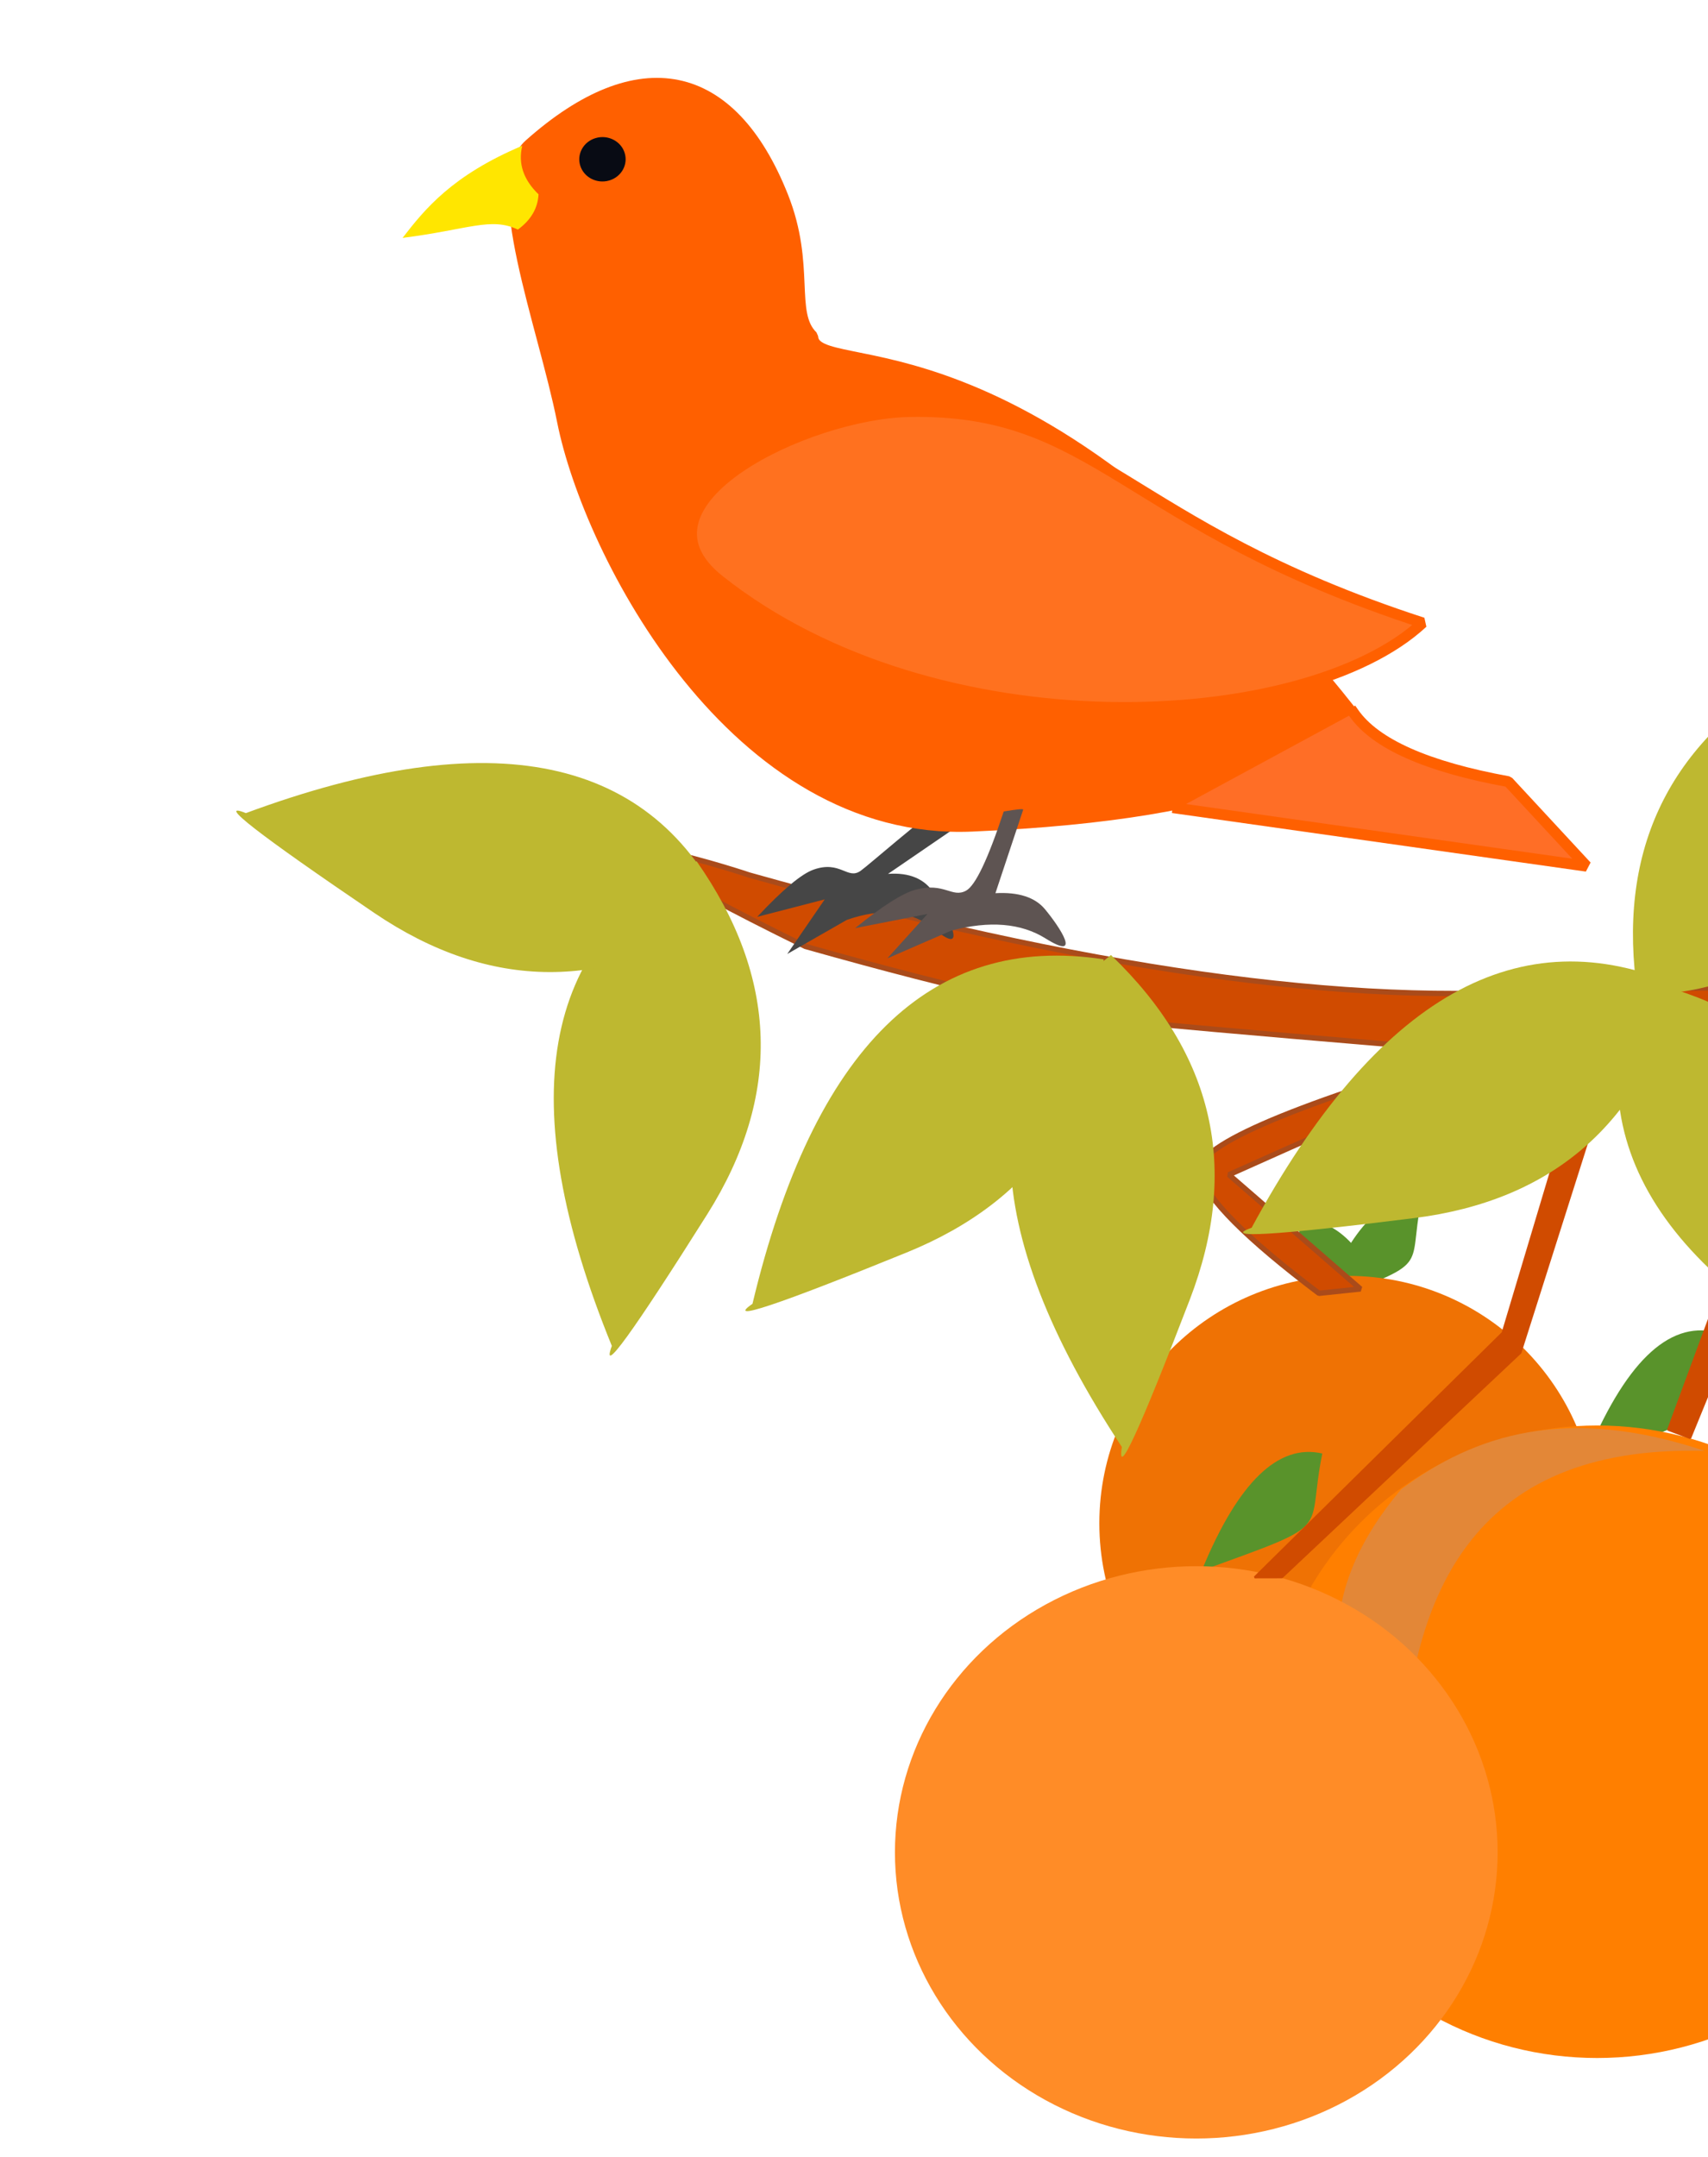 <?xml version="1.0" standalone="no"?>
<!DOCTYPE svg PUBLIC "-//W3C//DTD SVG 20010904//EN" "http://www.w3.org/TR/2001/REC-SVG-20010904/DTD/svg10.dtd">
<!-- Created using Krita: https://krita.org -->
<svg xmlns="http://www.w3.org/2000/svg" 
    xmlns:xlink="http://www.w3.org/1999/xlink"
    xmlns:krita="http://krita.org/namespaces/svg/krita"
    xmlns:sodipodi="http://sodipodi.sourceforge.net/DTD/sodipodi-0.dtd"
    width="230.4pt"
    height="290.8pt"
    viewBox="0 0 230.4 280.8">
<defs/>
<g id="group0" transform="matrix(1 0 0 1 31.53 6.216)" fill="none">
  <g id="group01" transform="matrix(1 0 0 1 89.192 150.542)" fill="none">
   <path id="shape0" transform="matrix(-0.461 0 0 0.485 67.665 2.88)" fill="#59932b" fill-rule="evenodd" stroke="#000000" stroke-opacity="0" stroke-width="0" stroke-linecap="square" stroke-linejoin="bevel" d="M0 28.224C8.73 7.22 18.39 -2.061 28.98 0.382C24.957 20.024 32.589 16.688 0.54 28.282Z"/>
   <path id="shape01" transform="matrix(0.461 0 0 0.485 57.612 -2.54856331594056e-07)" fill="#59932b" fill-rule="evenodd" stroke="#000000" stroke-opacity="0" stroke-width="0" stroke-linecap="square" stroke-linejoin="bevel" d="M0 28.224C8.73 7.22 18.39 -2.061 28.98 0.382C24.957 20.024 32.589 16.688 0.54 28.282Z"/>
   <ellipse id="shape1" transform="matrix(0.461 0 0 0.485 27.573 10.229)" rx="72.72" ry="68.76" cx="72.72" cy="68.76" fill="#ef7204" fill-rule="evenodd" stroke="#000000" stroke-opacity="0" stroke-width="0" stroke-linecap="square" stroke-linejoin="bevel"/>
   <path id="shape2" transform="matrix(-0.461 0 0 0.485 58.265 13.998)" fill="none" stroke="#000000" stroke-opacity="0" stroke-width="0" stroke-linecap="square" stroke-linejoin="bevel" d="M0 0C20.422 6.111 33.496 16.112 39.224 30.002"/>
   <path id="shape011" transform="matrix(0.559 0 0 0.561 41.45 33.962)" fill="#59932b" fill-rule="evenodd" stroke="#000000" stroke-opacity="0" stroke-width="0" stroke-linecap="square" stroke-linejoin="bevel" d="M0 28.224C8.73 7.22 18.39 -2.061 28.98 0.382C24.957 20.024 32.589 16.688 0.54 28.282Z"/>
   <path id="shape02" transform="matrix(0.609 0 0 0.62 93.06 17.576)" fill="#59932b" fill-rule="evenodd" stroke="#000000" stroke-opacity="0" stroke-width="0" stroke-linecap="square" stroke-linejoin="bevel" d="M0 28.224C8.73 7.22 18.39 -2.061 28.98 0.382C24.957 20.024 32.589 16.688 0.54 28.282Z"/>
   <path id="shape11" transform="matrix(1 0 0 1 64.134 53.735)" fill="#fa7d00" fill-rule="evenodd" stroke="#000000" stroke-opacity="0" stroke-width="0" stroke-linecap="square" stroke-linejoin="bevel" d="M0 50.148C38.373 49.433 70.545 39.252 69.495 0C78.869 23.043 72.611 38.359 61.076 50.611C40.155 64.523 19.796 64.369 0 50.148Z"/>
   <ellipse id="shape111" transform="matrix(0.609 0 0 0.62 50.435 30.4)" rx="72.72" ry="68.76" cx="72.72" cy="68.76" fill="#ff7f00" fill-rule="evenodd" stroke="#000000" stroke-opacity="0" stroke-width="0" stroke-linecap="square" stroke-linejoin="bevel"/>
   <path id="shape03" transform="matrix(0.007 -1 -1 -0.007 108.936 78.994)" fill="#e38737" fill-rule="evenodd" stroke="#000000" stroke-opacity="0" stroke-width="0" stroke-linecap="square" stroke-linejoin="bevel" d="M0 40.569C24.938 39.991 45.847 31.754 45.164 0C51.256 18.642 47.19 31.032 39.693 40.943C26.096 52.199 12.866 52.074 0 40.569Z"/>
   <ellipse id="shape21" transform="matrix(0.559 0 0 0.561 0 49.367)" rx="72.72" ry="68.76" cx="72.72" cy="68.76" fill="#ff8c27" fill-rule="evenodd" stroke="#000000" stroke-opacity="0" stroke-width="0" stroke-linecap="square" stroke-linejoin="bevel"/>
  </g>
  <g id="group01" transform="matrix(1 0 0 1 -1.59127989718399e-06 60.387)" fill="none">
   <path id="shape011" transform="translate(55.51, 43.09)" fill="#d04b00" fill-rule="evenodd" stroke="#aa4b1a" stroke-width="0.72" stroke-linecap="square" stroke-linejoin="bevel" d="M21.599 12.883C42.933 18.909 58.64 22.391 68.719 23.329C78.799 24.267 93.263 25.509 112.112 27.057C86.207 34.595 73.75 40.068 74.739 43.477C75.728 46.886 81.108 52.276 90.88 59.647L96.48 59.058L78.745 43.663C102.392 33.028 116.163 27.351 120.056 26.632C123.949 25.912 141.829 26.47 173.694 28.305L173.499 18.248L122.74 18.662C95.292 21.055 59.045 15.92 13.998 3.257C12.805 2.825 -21.345 -8.183 21.599 12.883Z"/>
   <path id="shape111" transform="translate(189.505, 65.596)" fill="#d04b00" fill-rule="evenodd" stroke="#d04b00" stroke-width="0.274" stroke-linecap="square" stroke-linejoin="bevel" d="M4.572 1.191L19.056 27.058L6.963 56.652L3.983 55.532L14.361 27.465L0.401 1.52C-0.769 -0.39 0.621 -0.5 4.572 1.191Z"/>
   <path id="shape211" transform="translate(137.715, 65.791)" fill="#d04b00" fill-rule="evenodd" stroke="#d04b00" stroke-width="0.274" stroke-linecap="square" stroke-linejoin="bevel" d="M48.437 5.347L35.855 44.955L3.68 75.225L0 75.233L33.45 42.271L46.099 0.039C46.112 -0.29 46.891 1.479 48.437 5.347Z"/>
   <path id="shape3" transform="matrix(-0.988 0.156 -0.156 -0.988 77.479 106.917)" fill="#beb830" fill-rule="evenodd" stroke="#000000" stroke-opacity="0" stroke-width="0" stroke-linecap="square" stroke-linejoin="bevel" d="M5.117 63.987C-3.327 46.723 -1.32 30.978 11.138 16.753C23.597 2.527 28.75 -2.639 26.599 1.255C34.722 35.802 27.562 56.713 5.117 63.987Z"/>
   <path id="shape021" transform="matrix(-0.894 -0.449 0.449 -0.894 93.19 117.22)" fill="#beb830" fill-rule="evenodd" stroke="#000000" stroke-opacity="0" stroke-width="0" stroke-linecap="square" stroke-linejoin="bevel" d="M5.117 63.987C-3.327 46.723 -1.32 30.978 11.138 16.753C23.597 2.527 28.75 -2.639 26.599 1.255C34.722 35.802 27.562 56.713 5.117 63.987Z"/>
   <path id="shape0111" transform="matrix(-0.939 0.345 -0.345 -0.939 145.212 115.455)" fill="#beb830" fill-rule="evenodd" stroke="#000000" stroke-opacity="0" stroke-width="0" stroke-linecap="square" stroke-linejoin="bevel" d="M5.117 63.987C-3.327 46.723 -1.32 30.978 11.138 16.753C23.597 2.527 28.75 -2.639 26.599 1.255C34.722 35.802 27.562 56.713 5.117 63.987Z"/>
   <path id="shape021" transform="matrix(-0.123 -0.992 0.992 -0.123 3.668 64.544)" fill="#beb830" fill-rule="evenodd" stroke="#000000" stroke-opacity="0" stroke-width="0" stroke-linecap="square" stroke-linejoin="bevel" d="M5.117 63.987C-3.327 46.723 -1.32 30.978 11.138 16.753C23.597 2.527 28.75 -2.639 26.599 1.255C34.722 35.802 27.562 56.713 5.117 63.987Z"/>
   <path id="shape031" transform="matrix(0.953 0.302 -0.302 0.953 203.828 -2.02615069611056e-07)" fill="#beb830" fill-rule="evenodd" stroke="#000000" stroke-opacity="0" stroke-width="0" stroke-linecap="square" stroke-linejoin="bevel" d="M5.117 63.987C-3.327 46.723 -1.32 30.978 11.138 16.753C23.597 2.527 28.75 -2.639 26.599 1.255C34.722 35.802 27.562 56.713 5.117 63.987Z"/>
   <path id="shape04" transform="matrix(-0.747 -0.665 0.665 -0.747 156.34 112.527)" fill="#beb830" fill-rule="evenodd" stroke="#000000" stroke-opacity="0" stroke-width="0" stroke-linecap="square" stroke-linejoin="bevel" d="M5.117 63.987C-3.327 46.723 -1.32 30.978 11.138 16.753C23.597 2.527 28.75 -2.639 26.599 1.255C34.722 35.802 27.562 56.713 5.117 63.987Z"/>
   <path id="shape05" transform="matrix(-0.622 0.783 -0.783 -0.622 242.484 96.174)" fill="#beb830" fill-rule="evenodd" stroke="#000000" stroke-opacity="0" stroke-width="0" stroke-linecap="square" stroke-linejoin="bevel" d="M5.117 63.987C-3.327 46.723 -1.32 30.978 11.138 16.753C23.597 2.527 28.75 -2.639 26.599 1.255C34.722 35.802 27.562 56.713 5.117 63.987Z"/>
  </g>
  <g id="group02" transform="matrix(1 0 0 1 20.664 3.33332252466789e-06)" fill="none">
   <path id="shape031" transform="matrix(1 0 0 1 49.952 95.546)" fill="#464646" stroke="#000000" stroke-opacity="0" stroke-width="0" stroke-linecap="square" stroke-linejoin="bevel" d="M26.951 0.156C21.382 4.226 15.129 9.78 13.952 10.623C12.185 11.888 11.227 9.182 7.6 10.464C5.962 11.043 3.429 13.165 0 16.831L9.105 14.474L4.053 21.834L12.087 17.24C16.904 15.556 20.861 15.99 23.958 18.541C28.604 22.367 25.75 16.668 23.875 13.696C22.625 11.715 20.548 10.829 17.645 11.038L33.29 0.332C33.315 0.166 28.609 -0.213 26.951 0.156Z"/>
   <path id="shape012" transform="matrix(1 0 0 1 17.115 -6.66664527670946e-06)" fill="#ff6000" fill-rule="evenodd" stroke="#ff6000" stroke-width="1.44" stroke-linecap="square" stroke-linejoin="bevel" d="M40.327 34.108C40.519 40.378 68.9 28.956 113.229 85C110.273 90.749 99.938 98.516 61.81 100.163C29.778 101.546 10.108 63.408 6.551 45.556C3.933 32.419 -3.645 13.349 2.102 8.241C16.804 -4.827 29.347 -2.258 36.312 15.272C40.015 24.592 37.1 30.992 40.327 34.108Z"/>
   <path id="shape12" transform="matrix(1 0 0 1 41.099 44.264)" fill="#ff711f" fill-rule="evenodd" stroke="#ff6000" stroke-width="1.44" stroke-linecap="square" stroke-linejoin="bevel" d="M3.712 22.721C32.995 45.947 82.723 43.27 98.627 28.479C58.016 15.281 54.758 -0.493 29.334 0.012C15.532 0.286 -9.443 12.288 3.712 22.721Z"/>
   <path id="shape22" transform="matrix(1 0 0 1 106.715 84.909)" fill="#ff6e26" fill-rule="evenodd" stroke="#ff6000" stroke-width="1.462" stroke-linecap="square" stroke-linejoin="bevel" d="M0 12.846L55.117 20.642L44.545 9.241C33.575 7.239 26.632 4.159 23.715 0"/>
   <path id="shape31" transform="matrix(0.947 -0.321 0.321 0.947 0 14.619)" fill="#ffe600" fill-rule="evenodd" stroke="#000000" stroke-opacity="0" stroke-width="0" stroke-linecap="square" stroke-linejoin="bevel" d="M19.278 0C9.01 0.747 4.065 3.884 0 6.582C8.779 8.372 12.203 7.707 15.089 10.514C17.168 9.861 18.556 8.659 19.254 6.907C17.953 4.382 17.961 2.08 19.278 0Z"/>
   <path id="shape4" transform="matrix(1 -0.014 0.014 1 25.162 6.586)" sodipodi:type="arc" sodipodi:rx="3.85853087481584" sodipodi:ry="3.72182198485743" sodipodi:cx="3.85953395112086" sodipodi:cy="3.72278952187233" sodipodi:start="5.9897328135807" sodipodi:end="5.99962063276378" sodipodi:arc-type="chord" d="M7.564 2.682C6.968 0.708 4.826 -0.425 2.78 0.15C0.734 0.725 -0.441 2.791 0.155 4.764C0.751 6.737 2.893 7.871 4.939 7.296C6.985 6.721 8.16 4.655 7.564 2.682Z" fill="#080b14" fill-rule="evenodd" stroke="#ff6000" stroke-width="1.462" stroke-linecap="square" stroke-linejoin="bevel"/>
   <path id="shape5" transform="matrix(1 0 0 1 63.153 97.862)" fill="#5e5452" fill-rule="evenodd" stroke="#000000" stroke-opacity="0" stroke-width="0" stroke-linecap="square" stroke-linejoin="bevel" d="M20.049 0.311C17.925 6.741 16.232 10.299 14.969 10.986C13.073 12.015 12.046 9.812 8.154 10.856C6.397 11.327 3.679 13.055 0 16.039L9.768 14.12L4.348 20.113L12.968 16.372C18.136 15.002 22.381 15.355 25.704 17.431C30.688 20.546 27.627 15.907 25.615 13.487C24.273 11.874 22.046 11.153 18.931 11.323L22.677 0.063C22.703 -0.072 21.827 0.011 20.049 0.311Z"/>
  </g>
 </g>
</svg>
